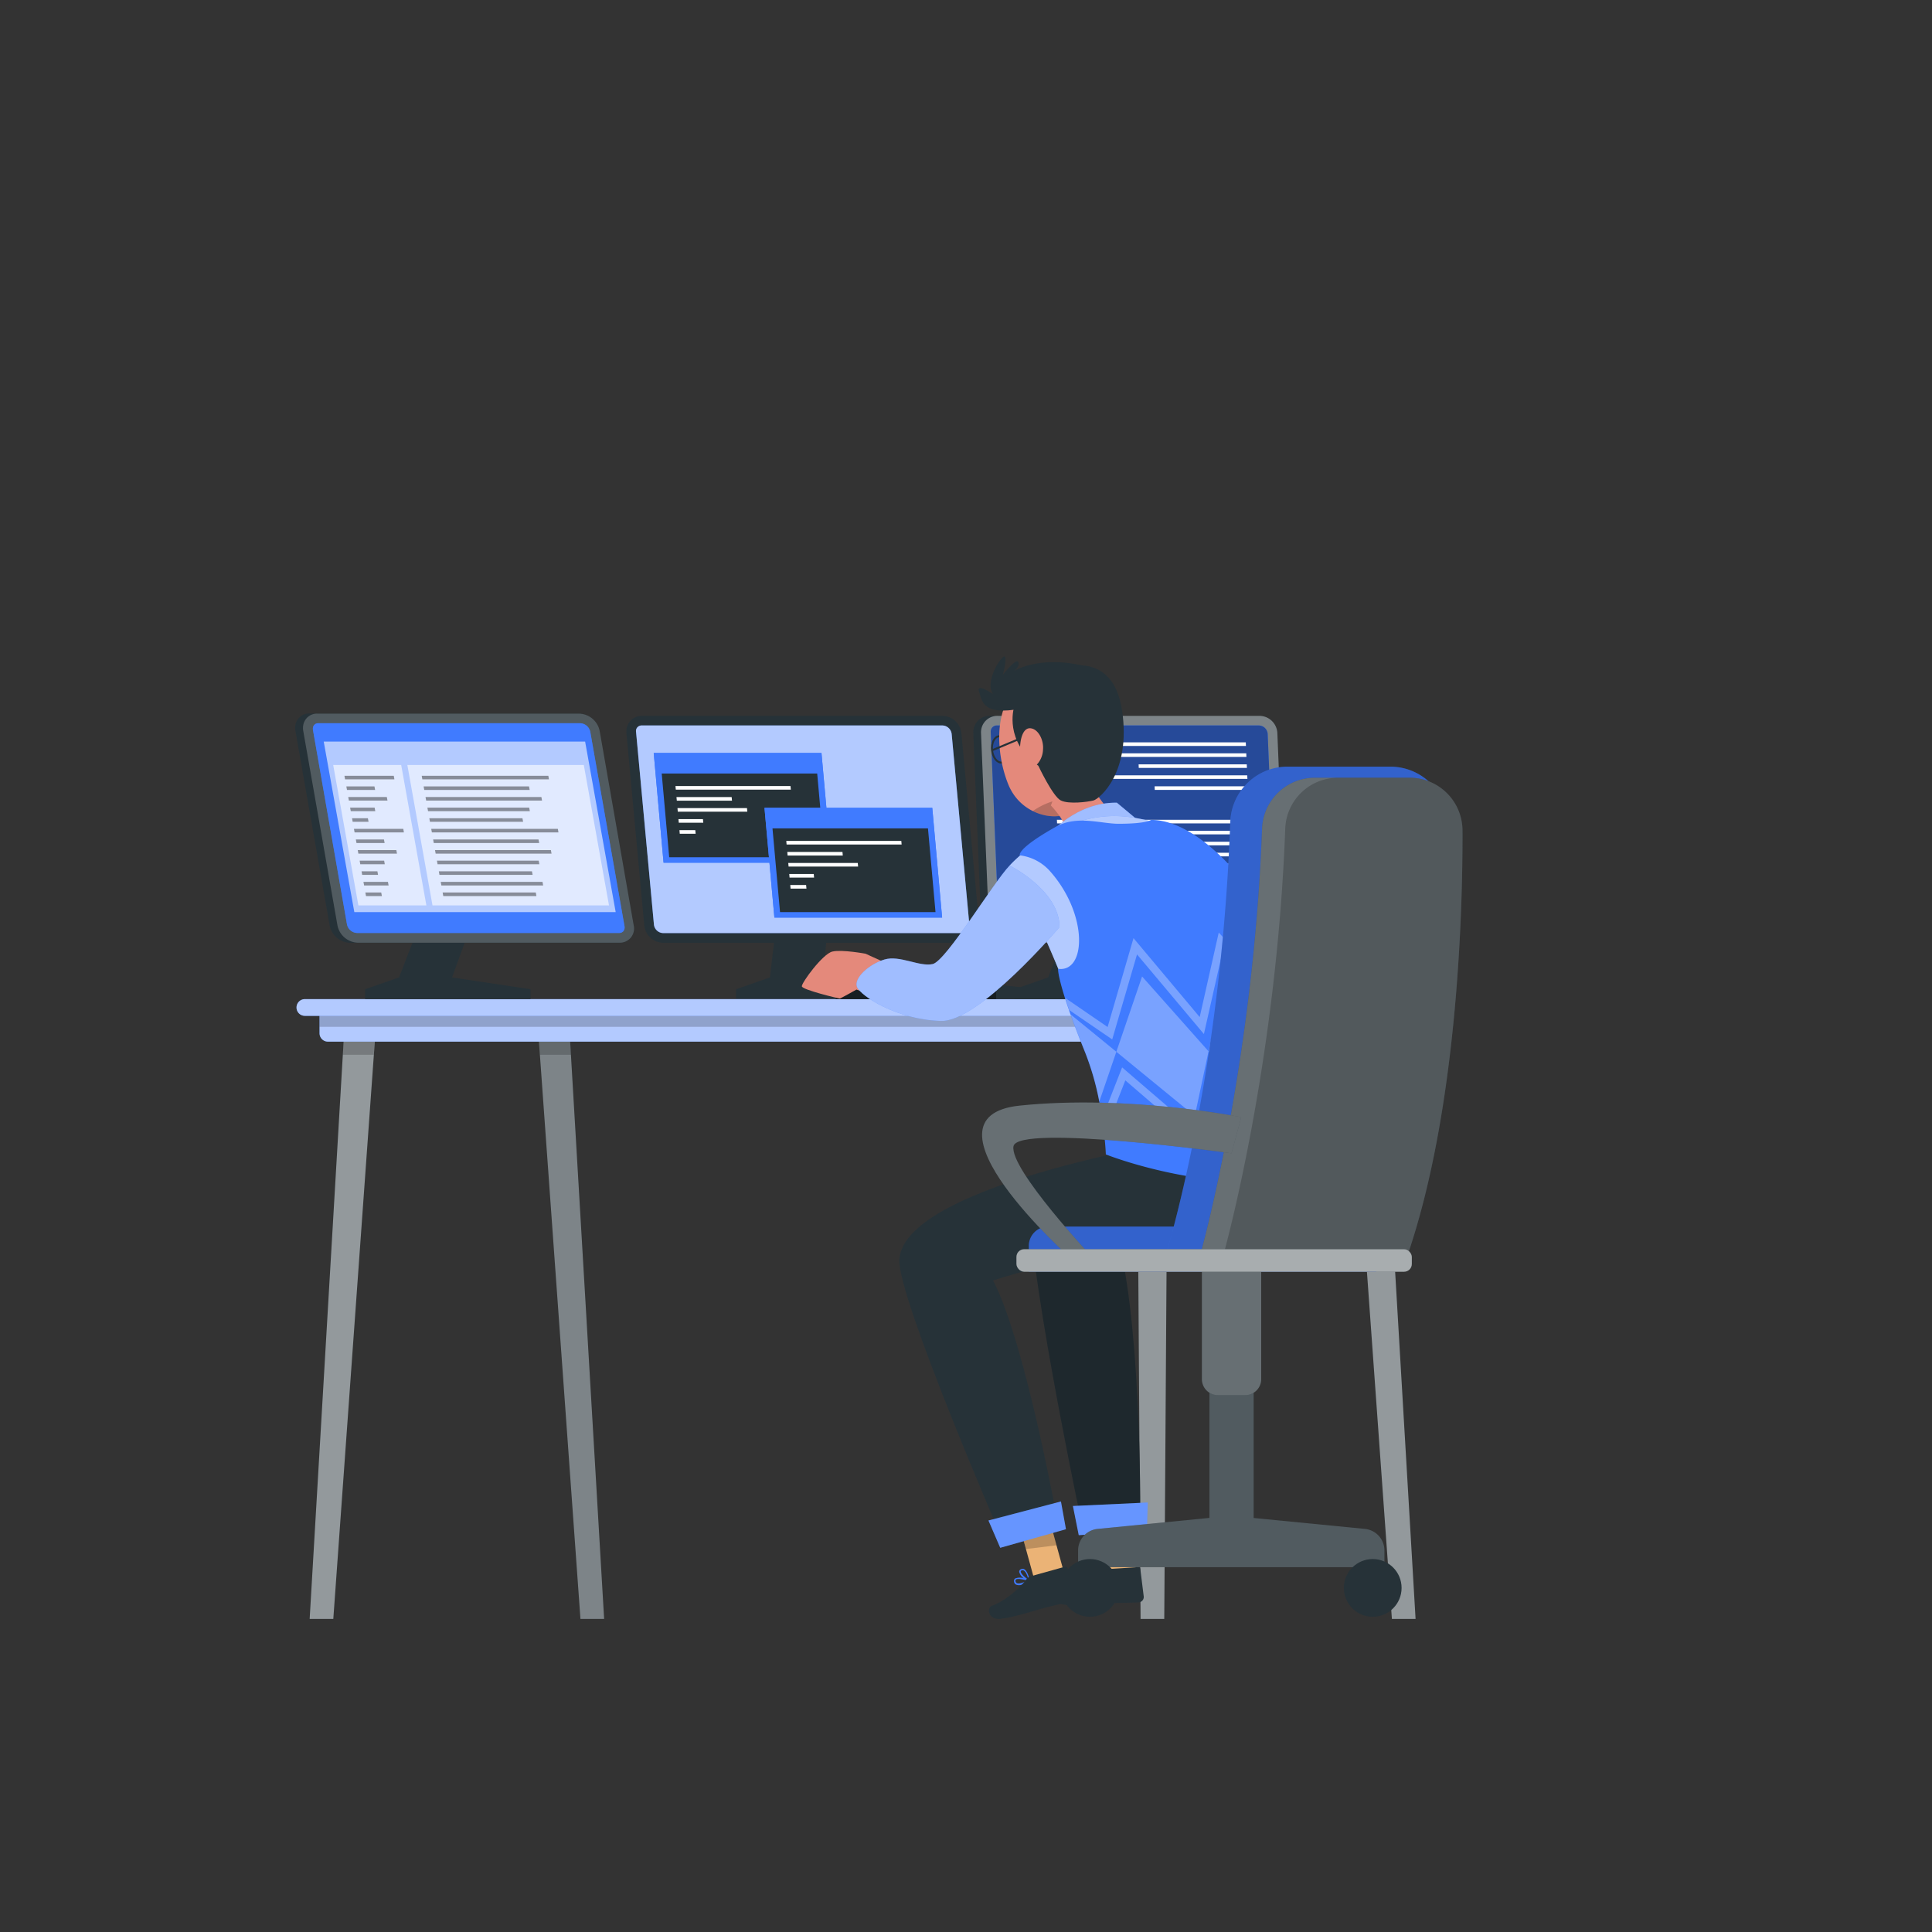 <svg xmlns="http://www.w3.org/2000/svg" viewBox="0 0 500 500"><rect x="0" y="0" width="500" height="500" fill="#333333" stroke="none"/><g id="freepik--Desk--inject-152"><polygon points="203.55 216.17 216.4 216.17 212.98 252.96 233.3 256.01 233.3 258.57 190.5 258.57 190.5 256.01 199.26 252.96 203.55 216.17" style="fill:#263238"></polygon><path d="M253.43,239.52a4,4,0,0,1-4,4.47H171.61a5,5,0,0,1-4.87-4.47l-4.62-49.8a4.31,4.31,0,0,1,.1-1.45,4,4,0,0,1,3.93-3h77.79a5,5,0,0,1,4.87,4.47Z" style="fill:#263238"></path><path d="M171.61,241.48a2.47,2.47,0,0,1-2.37-2.19l-4.62-49.8a1.73,1.73,0,0,1,0-.61,1.46,1.46,0,0,1,1.5-1.13h77.79a2.49,2.49,0,0,1,2.38,2.2l4.62,49.8a1.65,1.65,0,0,1-.38,1.26,1.5,1.5,0,0,1-1.16.47Z" style="fill:#407BFF"></path><path d="M171.61,241.48a2.47,2.47,0,0,1-2.37-2.19l-4.62-49.8a1.73,1.73,0,0,1,0-.61,1.46,1.46,0,0,1,1.5-1.13h77.79a2.49,2.49,0,0,1,2.38,2.2l4.62,49.8a1.65,1.65,0,0,1-.38,1.26,1.5,1.5,0,0,1-1.16.47Z" style="fill:#fff;opacity:0.6;isolation:isolate"></path><polygon points="156.34 418.98 150.22 418.98 139.21 265.74 147.34 265.74 156.34 418.98" style="fill:#263238"></polygon><polygon points="156.35 418.98 150.22 418.98 139.75 273.35 139.21 265.98 147.34 265.98 147.78 273.35 156.35 418.98" style="fill:#fff;opacity:0.4;isolation:isolate"></polygon><polygon points="147.78 272.98 139.75 272.98 139.21 265.98 147.34 265.98 147.78 272.98" style="opacity:0.2;isolation:isolate"></polygon><polygon points="301.3 418.98 295.18 418.98 294.18 265.74 302.3 265.74 301.3 418.98" style="fill:#263238"></polygon><polygon points="302.31 265.98 302.15 290.71 301.31 418.98 295.18 418.98 294.34 290.71 294.18 265.98 302.31 265.98" style="fill:#fff;opacity:0.5;isolation:isolate"></polygon><polygon points="302.31 265.98 302.15 290.98 294.34 290.98 294.18 265.98 302.31 265.98" style="opacity:0.2;isolation:isolate"></polygon><polygon points="366.34 418.98 360.22 418.98 349.21 265.74 357.34 265.74 366.34 418.98" style="fill:#263238"></polygon><polygon points="366.35 418.98 360.22 418.98 349.75 273.35 349.21 265.98 357.34 265.98 357.78 273.35 366.35 418.98" style="fill:#fff;opacity:0.5;isolation:isolate"></polygon><polygon points="357.78 272.98 349.75 272.98 349.21 265.98 357.34 265.98 357.78 272.98" style="opacity:0.2;isolation:isolate"></polygon><polygon points="86.26 418.98 80.14 418.98 89.14 265.74 97.27 265.74 86.26 418.98" style="fill:#263238"></polygon><polygon points="97.27 265.98 96.73 273.35 86.26 418.98 80.14 418.98 88.7 273.35 89.14 265.98 97.27 265.98" style="fill:#fff;opacity:0.5;isolation:isolate"></polygon><polygon points="89.14 265.98 97.27 265.98 96.73 272.98 88.7 272.98 89.14 265.98" style="opacity:0.2;isolation:isolate"></polygon><path d="M82.7,261.9H363.78a0,0,0,0,1,0,0v5.51a2.16,2.16,0,0,1-2.16,2.16H84.86a2.16,2.16,0,0,1-2.16-2.16V261.9A0,0,0,0,1,82.7,261.9Z" style="fill:#407BFF"></path><path d="M82.7,261.9H363.78a0,0,0,0,1,0,0v5.51a2.16,2.16,0,0,1-2.16,2.16H84.86a2.16,2.16,0,0,1-2.16-2.16V261.9A0,0,0,0,1,82.7,261.9Z" style="fill:#fff;opacity:0.6;isolation:isolate"></path><rect x="82.7" y="261.9" width="281.08" height="3.84" style="opacity:0.2;isolation:isolate"></rect><path d="M367.58,262.9H78.9a2.16,2.16,0,0,1-2.16-2.16h0a2.17,2.17,0,0,1,2.16-2.17H367.58a2.17,2.17,0,0,1,2.16,2.17h0A2.16,2.16,0,0,1,367.58,262.9Z" style="fill:#407BFF"></path><path d="M367.58,262.9H78.9a2.16,2.16,0,0,1-2.16-2.16h0a2.17,2.17,0,0,1,2.16-2.17H367.58a2.17,2.17,0,0,1,2.16,2.17h0A2.16,2.16,0,0,1,367.58,262.9Z" style="fill:#fff;opacity:0.6;isolation:isolate"></path><polygon points="216.28 258.57 217.26 254.84 257.81 254.84 276.49 256.71 277.2 258.57 216.28 258.57" style="fill:#263238"></polygon><polygon points="257.81 254.84 257.81 258.57 216.28 258.57 217.26 254.84 257.81 254.84" style="opacity:0.4;isolation:isolate"></polygon><polygon points="117.55 216.17 130.4 216.17 116.98 252.96 137.3 256.01 137.3 258.57 94.5 258.57 94.5 256.01 103.27 252.96 117.55 216.17" style="fill:#263238"></polygon><path d="M155.17,189.16a5.58,5.58,0,0,0-5.25-4.51H80.13a3.58,3.58,0,0,0-3.68,3,4.3,4.3,0,0,0,0,1.47l8.85,50.3A5.56,5.56,0,0,0,90.58,244h69.79a3.66,3.66,0,0,0,3.65-4.51Z" style="fill:#263238"></path><path d="M164,239.46a3.66,3.66,0,0,1-3.65,4.51H92.58a5.56,5.56,0,0,1-5.25-4.51l-8.85-50.3a4.3,4.3,0,0,1,0-1.47,3.58,3.58,0,0,1,3.68-3h67.79a5.58,5.58,0,0,1,5.25,4.51Z" style="fill:#fff;opacity:0.2;isolation:isolate"></path><path d="M92.37,241.45a2.78,2.78,0,0,1-2.57-2.22L81,188.93a1.88,1.88,0,0,1,0-.62,1.33,1.33,0,0,1,1.41-1.13h67.79a2.76,2.76,0,0,1,2.56,2.21l8.86,50.3a1.62,1.62,0,0,1-.28,1.28,1.4,1.4,0,0,1-1.11.48Z" style="fill:#407BFF"></path><path d="M92.37,241.45a2.78,2.78,0,0,1-2.57-2.22L81,188.93a1.88,1.88,0,0,1,0-.62,1.33,1.33,0,0,1,1.41-1.13h67.79a2.76,2.76,0,0,1,2.56,2.21l8.86,50.3a1.62,1.62,0,0,1-.28,1.28,1.4,1.4,0,0,1-1.11.48Z" style="fill:#407BFF;opacity:0.6;isolation:isolate"></path><polygon points="285.55 216.17 298.4 216.17 284.98 252.96 305.3 256.01 305.3 258.57 262.5 258.57 262.5 256.01 271.26 252.96 285.55 216.17" style="fill:#263238"></polygon><path d="M330.58,189.72a4.68,4.68,0,0,0-4.64-4.47H256.15a4.23,4.23,0,0,0-4.08,3,4.37,4.37,0,0,0-.18,1.46l2.05,49.79a4.68,4.68,0,0,0,4.64,4.46h69.79a4.24,4.24,0,0,0,4.26-4.46Z" style="fill:#263238"></path><path d="M332.63,239.51a4.24,4.24,0,0,1-4.26,4.46H260.58a4.68,4.68,0,0,1-4.64-4.46l-2.05-49.79a4.37,4.37,0,0,1,.18-1.46,4.23,4.23,0,0,1,4.08-3h67.79a4.68,4.68,0,0,1,4.64,4.47Z" style="fill:#fff;opacity:0.4;isolation:isolate"></path><path d="M260.71,241.47a2.31,2.31,0,0,1-2.26-2.19l-2.05-49.79a2,2,0,0,1,.06-.62,1.57,1.57,0,0,1,1.56-1.12h67.79a2.34,2.34,0,0,1,2.27,2.2l2.05,49.79a1.69,1.69,0,0,1-.45,1.26,1.63,1.63,0,0,1-1.18.47Z" style="fill:#407BFF"></path><path d="M260.71,241.47a2.31,2.31,0,0,1-2.26-2.19l-2.05-49.79a2,2,0,0,1,.06-.62,1.57,1.57,0,0,1,1.56-1.12h67.79a2.34,2.34,0,0,1,2.27,2.2l2.05,49.79a1.69,1.69,0,0,1-.45,1.26,1.63,1.63,0,0,1-1.18.47Z" style="fill:#407BFF;opacity:0.6;isolation:isolate"></path><path d="M260.71,241.47a2.31,2.31,0,0,1-2.26-2.19l-2.05-49.79a2,2,0,0,1,.06-.62,1.57,1.57,0,0,1,1.56-1.12h67.79a2.34,2.34,0,0,1,2.27,2.2l2.05,49.79a1.69,1.69,0,0,1-.45,1.26,1.63,1.63,0,0,1-1.18.47Z" style="opacity:0.4;isolation:isolate"></path><polygon points="322.45 193.05 272.68 193.05 272.64 192.12 322.41 192.12 322.45 193.05" style="fill:#fff"></polygon><polygon points="322.57 195.89 278.29 195.89 278.25 194.96 322.53 194.96 322.57 195.89" style="fill:#fff"></polygon><polygon points="322.7 198.73 294.71 198.73 294.67 197.81 322.66 197.81 322.7 198.73" style="fill:#fff"></polygon><polygon points="322.83 201.57 286.49 201.57 286.44 200.65 322.78 200.65 322.83 201.57" style="fill:#fff"></polygon><polygon points="322.95 204.42 298.85 204.42 298.81 203.49 322.91 203.49 322.95 204.42" style="fill:#fff"></polygon><polygon points="323.33 213.09 273.57 213.09 273.53 212.16 323.29 212.16 323.33 213.09" style="fill:#fff"></polygon><polygon points="323.46 215.93 279.18 215.93 279.14 215 323.42 215 323.46 215.93" style="fill:#fff"></polygon><polygon points="323.59 218.77 295.6 218.77 295.56 217.84 323.55 217.84 323.59 218.77" style="fill:#fff"></polygon><polygon points="323.71 221.62 287.37 221.62 287.33 220.69 323.67 220.69 323.71 221.62" style="fill:#fff"></polygon><polygon points="323.84 224.46 299.73 224.46 299.69 223.53 323.8 223.53 323.84 224.46" style="fill:#fff"></polygon><polygon points="215.15 223.27 171.73 223.27 169.18 194.87 212.6 194.87 215.15 223.27" style="fill:#407BFF"></polygon><polygon points="215.15 223.27 171.73 223.27 169.18 194.87 212.6 194.87 215.15 223.27" style="fill:#407BFF"></polygon><polygon points="213.43 221.85 173.19 221.85 171.25 200.19 211.49 200.19 213.43 221.85" style="fill:#263238"></polygon><polygon points="204.67 204.36 174.9 204.36 174.81 203.43 204.58 203.43 204.67 204.36" style="fill:#fff"></polygon><polygon points="189.44 207.21 175.16 207.21 175.07 206.28 189.35 206.28 189.44 207.21" style="fill:#fff"></polygon><polygon points="193.4 210.06 175.41 210.06 175.33 209.13 193.32 209.13 193.4 210.06" style="fill:#fff"></polygon><polygon points="182.01 212.92 175.67 212.92 175.58 211.99 181.92 211.99 182.01 212.92" style="fill:#fff"></polygon><polygon points="180.03 215.77 175.92 215.77 175.84 214.84 179.94 214.84 180.03 215.77" style="fill:#fff"></polygon><polygon points="243.82 237.47 200.41 237.47 197.85 209.07 241.27 209.07 243.82 237.47" style="fill:#407BFF"></polygon><polygon points="243.82 237.47 200.41 237.47 197.85 209.07 241.27 209.07 243.82 237.47" style="fill:#407BFF"></polygon><polygon points="242.11 236.05 201.87 236.05 199.92 214.39 240.16 214.39 242.11 236.05" style="fill:#263238"></polygon><polygon points="233.34 218.56 203.57 218.56 203.49 217.63 233.26 217.63 233.34 218.56" style="fill:#fff"></polygon><polygon points="218.11 221.41 203.83 221.41 203.75 220.48 218.03 220.48 218.11 221.41" style="fill:#fff"></polygon><polygon points="222.08 224.27 204.09 224.27 204 223.33 221.99 223.33 222.08 224.27" style="fill:#fff"></polygon><polygon points="210.68 227.12 204.34 227.12 204.26 226.19 210.6 226.19 210.68 227.12" style="fill:#fff"></polygon><polygon points="208.71 229.97 204.6 229.97 204.52 229.04 208.62 229.04 208.71 229.97" style="fill:#fff"></polygon><polygon points="159.34 236.05 91.7 236.05 83.78 191.92 151.43 191.92 159.34 236.05" style="fill:#fff;opacity:0.6;isolation:isolate"></polygon><polygon points="110.35 234.32 92.75 234.32 86.23 197.98 103.83 197.98 110.35 234.32" style="fill:#fff;opacity:0.6;isolation:isolate"></polygon><polygon points="111.93 234.32 157.61 234.32 151.09 197.98 105.42 197.98 111.93 234.32" style="fill:#fff;opacity:0.6;isolation:isolate"></polygon><g style="opacity:0.4;isolation:isolate"><polygon points="102.07 201.69 89.3 201.69 89.14 200.77 101.91 200.77 102.07 201.69"></polygon><polygon points="97.08 204.44 89.8 204.44 89.63 203.52 96.91 203.52 97.08 204.44"></polygon><polygon points="100.28 207.19 90.29 207.19 90.12 206.26 100.11 206.26 100.28 207.19"></polygon><polygon points="97.12 209.93 90.78 209.93 90.61 209.01 96.95 209.01 97.12 209.93"></polygon><polygon points="95.38 212.68 91.27 212.68 91.11 211.76 95.21 211.76 95.38 212.68"></polygon><polygon points="104.53 215.43 91.77 215.43 91.6 214.5 104.37 214.5 104.53 215.43"></polygon><polygon points="99.54 218.17 92.26 218.17 92.09 217.25 99.37 217.25 99.54 218.17"></polygon><polygon points="102.74 220.92 92.75 220.92 92.58 220 102.57 220 102.74 220.92"></polygon><polygon points="99.58 223.66 93.24 223.66 93.08 222.74 99.42 222.74 99.58 223.66"></polygon><polygon points="97.84 226.41 93.73 226.41 93.57 225.49 97.67 225.49 97.84 226.41"></polygon><polygon points="100.57 229.16 94.23 229.16 94.06 228.23 100.4 228.23 100.57 229.16"></polygon><polygon points="98.83 231.9 94.72 231.9 94.55 230.98 98.66 230.98 98.83 231.9"></polygon></g><g style="opacity:0.4;isolation:isolate"><polygon points="142.07 201.69 109.3 201.69 109.14 200.77 141.91 200.77 142.07 201.69"></polygon><polygon points="137.08 204.44 109.8 204.44 109.63 203.52 136.91 203.52 137.08 204.44"></polygon><polygon points="140.28 207.19 110.29 207.19 110.12 206.26 140.11 206.26 140.28 207.19"></polygon><polygon points="137.12 209.93 110.78 209.93 110.61 209.01 136.95 209.01 137.12 209.93"></polygon><polygon points="135.38 212.68 111.27 212.68 111.11 211.76 135.21 211.76 135.38 212.68"></polygon><polygon points="144.53 215.43 111.77 215.43 111.6 214.5 144.37 214.5 144.53 215.43"></polygon><polygon points="139.54 218.17 112.26 218.17 112.09 217.25 139.37 217.25 139.54 218.17"></polygon><polygon points="142.74 220.92 112.75 220.92 112.58 220 142.57 220 142.74 220.92"></polygon><polygon points="139.58 223.66 113.24 223.66 113.08 222.74 139.42 222.74 139.58 223.66"></polygon><polygon points="137.84 226.41 113.73 226.41 113.57 225.49 137.67 225.49 137.84 226.41"></polygon><polygon points="140.57 229.16 114.23 229.16 114.06 228.23 140.4 228.23 140.57 229.16"></polygon><polygon points="138.82 231.9 114.72 231.9 114.55 230.98 138.66 230.98 138.82 231.9"></polygon></g></g><g id="freepik--Character--inject-152"><g id="freepik--group--inject-152"><polygon points="294.06 408.2 286.09 407.11 284.99 388.17 292.94 389.27 294.06 408.2" style="fill:#ebb376"></polygon><polygon points="292.94 389.27 284.99 388.18 285.62 399 293.57 399.7 292.94 389.27" style="opacity:0.2;isolation:isolate"></polygon><path d="M285.49,406.15l9-.57a.57.57,0,0,1,.63.51h0l.88,7.1a1.4,1.4,0,0,1-1.31,1.5c-3.14.15-4.65.06-8.61.28-2.43.14-7.22.66-10.58.33s-2.94-3.63-1.49-3.79c3.43-.39,8-2.91,10.13-4.83A2.24,2.24,0,0,1,285.49,406.15Z" style="fill:#263238"></path><path d="M285.3,407.12h0c0-.14-.13-2.41-1-3.13a1.16,1.16,0,0,0-.9-.21.77.77,0,0,0-.68.6,2.91,2.91,0,0,0,.79,1.84,3.25,3.25,0,0,0-2.22-.41.74.74,0,0,0-.41.56,1,1,0,0,0,.3,1,2.13,2.13,0,0,0,1.52.3,9.31,9.31,0,0,0,2.1-.42.08.08,0,0,0,.07,0,.33.33,0,0,0,0-.06s.19,0,.2-.07l.17,0Zm-2.21-2.66c0-.11.07-.25.33-.3h.09a.51.51,0,0,1,.41.15c.51.42.65,1.69.68,2.45l-.16-.09A3.78,3.78,0,0,1,283.09,404.46Zm-1.64,2.65a.71.71,0,0,1-.18-.66.33.33,0,0,1,.2-.27c.51-.24,1.88.35,2.85.88C282.91,407.43,281.85,407.45,281.45,407.11Z" style="fill:#407BFF"></path><path d="M293.74,296.88l1.94-12.18L340.34,282s4.75,25.34,1.1,32.09c-6.51,12.05-41.61,6-51.89,7.15,6.14,25.11,5.54,74.18,5.54,74.18l-14.67,1.12s-11.28-52.87-13.57-78C265.31,301.62,279.36,302,293.74,296.88Z" style="fill:#263238"></path><path d="M293.74,296.88l1.94-12.18L340.34,282s4.75,25.34,1.1,32.09c-6.51,12.05-41.61,6-51.89,7.15,6.14,25.11,5.54,74.18,5.54,74.18l-14.67,1.12s-11.28-52.87-13.57-78C265.31,301.62,279.36,302,293.74,296.88Z" style="opacity:0.2;isolation:isolate"></path><path d="M261.07,193.7c.2,1.88-.6,3.5-1.79,3.64s-2.33-1.29-2.54-3.16.6-3.51,1.79-3.64S260.86,191.82,261.07,193.7Z" style="fill:none;stroke:#263238;stroke-miterlimit:10;stroke-width:0.5px"></path><path d="M261.1,203.37a12,12,0,0,0,.62,1.24,12.91,12.91,0,0,0,5.58,5.29,12.24,12.24,0,0,0,1.84.75,11.77,11.77,0,0,0,10.05-1.24,12,12,0,0,0,3.36-3.28c3.82-5.44,2.79-10.8,1.77-20A12.66,12.66,0,0,0,265,176.61C256.67,181.76,257.74,195.51,261.1,203.37Z" style="fill:#e4897b"></path><path d="M267.3,209.9a12.24,12.24,0,0,0,1.84.75,11.77,11.77,0,0,0,10.05-1.24,14,14,0,0,0-2.15-2.82A18.23,18.23,0,0,0,267.3,209.9Z" style="opacity:0.2;isolation:isolate"></path><path d="M291.39,212.34c-1.57,5.94-11.76,10.71-11.76,10.71s-6.87,2.18-6.83-.44c3.08-2.79,3.7-5.48,3.06-8a11.73,11.73,0,0,0-2.19-4.15,24.76,24.76,0,0,0-1.7-2l6-16C280.14,199.06,285,210.66,291.39,212.34Z" style="fill:#e4897b"></path><path d="M262.39,183.24s-2.58,8.69,6.33,14.93c0,0,3.75,8,5.84,9s6.8.39,8.4,0,9.81-7.23,7.44-23.26-15.84-11-15.84-11Z" style="fill:#263238"></path><path d="M269.93,194a6,6,0,0,1-2.34,4.56c-1.72,1.1-3.38-1.31-3.58-4.09-.16-2.47.52-6.09,2.58-6S270.16,191.46,269.93,194Z" style="fill:#e4897b"></path><path d="M280.08,172.24s-9.89-2.71-17.61,1.38c0,0,1.52-1,1.06-2.26s-4,3.3-4,3.3,1.19-4.34.46-4.74-5.27,6.4-3,9.7c0,0-4.4-3-3.62-.66s.78,6.39,10.93,4.41S280.08,172.24,280.08,172.24Z" style="fill:#263238"></path><line x1="256.74" y1="194.18" x2="263.99" y2="191.15" style="fill:none;stroke:#263238;stroke-miterlimit:10;stroke-width:0.5px"></line><path d="M271.67,215.88s6.69-8.26,17.37-8.15l6.53,5.45Z" style="fill:#407BFF"></path><path d="M271.67,215.88s6.69-8.26,17.37-8.15l6.53,5.45Z" style="fill:#fff;opacity:0.5;isolation:isolate"></path><path d="M231.27,250.13,224,246.82s-6.06-1.13-8.57-.56-8,8.09-7.91,9,9.6,3.16,9.81,3.16,4.32-2.32,4.32-2.32l6.71,2.32Z" style="fill:#e4897b"></path><polygon points="296.81 396.14 279.18 397.3 277.67 389.75 297.04 388.85 296.81 396.14" style="fill:#407BFF"></polygon><polygon points="296.81 396.14 279.18 397.3 277.67 389.75 297.04 388.85 296.81 396.14" style="fill:#fff;opacity:0.2"></polygon><polygon points="275.68 408.13 267.66 408.72 262.64 390.43 270.65 389.85 275.68 408.13" style="fill:#ebb376"></polygon><path d="M266.58,409l-.14,0h0c0-.12-.41-2.37-1.38-2.9a.9.9,0,0,0-.8,0,.7.7,0,0,0-.49.73,3,3,0,0,0,1.18,1.63,3.21,3.21,0,0,0-2.24.06.7.7,0,0,0-.28.63,1,1,0,0,0,.51.94,2.15,2.15,0,0,0,1.56,0,10,10,0,0,0,2-.84h.07s0-.05,0-.07A.11.11,0,0,0,266.58,409Zm-2.41-2.24c0-.11,0-.25.27-.35l.09,0a.55.55,0,0,1,.43.06c.58.31,1,1.53,1.17,2.26l-.18-.05C265.16,408.19,264.24,407.29,264.17,406.75Zm-1.05,2.94a.71.71,0,0,1-.31-.61.36.36,0,0,1,.13-.31c.46-.34,1.92,0,3,.27C264.61,409.7,263.59,409.94,263.12,409.69Z" style="fill:#407BFF"></path><polygon points="270.65 389.85 262.64 390.44 265.51 400.89 273.43 399.92 270.65 389.85" style="opacity:0.2;isolation:isolate"></polygon><path d="M259.92,399.6,274,395.45s-8.43-47.58-17-64.08c.64-.21,1.49-.48,2.54-.79,1.89-.57,4.4-1.28,7.35-2.1,20.52-5.69,62.11-16.36,62.11-16.36l-19-17.73s-75.68,11.54-77.25,31.48C232.06,335.46,259.92,399.6,259.92,399.6Z" style="fill:#263238"></path><polygon points="275.87 395.76 258.86 400.57 255.81 393.5 274.57 388.58 275.87 395.76" style="fill:#407BFF"></polygon><polygon points="275.87 395.76 258.86 400.57 255.81 393.5 274.57 388.58 275.87 395.76" style="fill:#fff;opacity:0.2"></polygon><path d="M266.88,407.9l8.68-2.42a.57.57,0,0,1,.72.36h0l2.35,6.76a1.43,1.43,0,0,1-1,1.75c-3.05.79-4.54,1-8.37,2.06-2.35.65-6.93,2.15-10.28,2.53s-3.63-2.94-2.25-3.39c3.28-1.1,7.21-4.52,8.91-6.84A2.22,2.22,0,0,1,266.88,407.9Z" style="fill:#263238"></path><path d="M261.29,224s12.65-14.16,29.54-12.7,33.81,14.5,42.22,35,11,51.5,11,51.5-27.34,7.82-55.12.69A295.54,295.54,0,0,0,261.29,224Z" style="fill:#407BFF"></path><path d="M261.29,224s12.65-14.16,29.54-12.7,33.81,14.5,42.22,35,11,51.5,11,51.5-27.34,7.82-55.12.69A295.54,295.54,0,0,0,261.29,224Z" style="fill:#fff;opacity:0.6;isolation:isolate"></path><path d="M261.29,224c-4.26,4.43-16.45,24.74-19.92,25.5s-8.52-2.37-12.48-1.18-8,4.8-7.1,7.1,10.21,8.46,21.74,8.8c9.87.28,30.67-24.29,30.67-24.29C274.2,230.38,261.29,224,261.29,224Z" style="fill:#407BFF"></path><path d="M261.29,224c-4.26,4.43-16.45,24.74-19.92,25.5s-8.52-2.37-12.48-1.18-8,4.8-7.1,7.1,10.21,8.46,21.74,8.8c9.87.28,30.67-24.29,30.67-24.29C274.2,230.38,261.29,224,261.29,224Z" style="fill:#fff;opacity:0.5;isolation:isolate"></path><path d="M343,304.56c-28.68,5.54-56.81-5.8-56.81-5.8s-.07-2.06-.43-5.27h0c-.13-1.22-.31-2.61-.53-4.11s-.46-2.81-.76-4.32a70.84,70.84,0,0,0-3.63-12.63c-1.59-3.95-2.83-7.2-3.78-9.87q-.21-.57-.39-1.11c-.41-1.17-.76-2.22-1.06-3.15-2-6.36-1.77-7.57-1.77-7.57,7.26,1,7.8-13.93-1.91-25.05a12.47,12.47,0,0,0-8-4.32s-1-1.58,9.25-7.35c5.52-3.11,11.7-.82,16.27-.82,7.34,0,8.44-1,8.44-1,12,0,26.48,15.83,35.83,34.66.47.94.93,1.89,1.37,2.85s.9,2,1.33,3a88.05,88.05,0,0,1,6.56,23c.1.81.2,1.59.28,2.35.13,1.08.24,2.11.35,3.1.13,1.22.24,2.38.34,3.47C345.77,303.8,343,304.56,343,304.56Z" style="fill:#407BFF"></path><path d="M277.1,262.55l11.81,9.65-4.4,12.85a70.84,70.84,0,0,0-3.63-12.63C279.29,268.47,278.05,265.22,277.1,262.55Z" style="fill:#fff;opacity:0.3;isolation:isolate"></path><polygon points="295.57 252.71 312.77 272.08 309.21 288.82 288.91 272.2 295.57 252.71" style="fill:#fff;opacity:0.3;isolation:isolate"></polygon><polygon points="317.72 248.83 333.66 267.01 329.06 290.42 312.77 272.08 317.72 248.83" style="fill:#fff;opacity:0.3;isolation:isolate"></polygon><path d="M343.32,278l-9.66-11,2.82-14.37a88.05,88.05,0,0,1,6.56,23C343.14,276.49,343.24,277.27,343.32,278Z" style="fill:#fff;opacity:0.3;isolation:isolate"></path><g style="opacity:0.3;isolation:isolate"><path d="M335.15,249.65l-3,12.57L316.57,245.5l-5,22.11L294.26,247,287.84,269l-11.13-7.6c-.41-1.17-.76-2.22-1.06-3.15l11,7.54,6.7-23,17.13,20.43,4.93-21.87L331,258.13l2.74-11.33C334.25,247.74,334.71,248.69,335.15,249.65Z" style="fill:#fff"></path></g><g style="opacity:0.3;isolation:isolate"><path d="M344,284.6l-7.38-8.6-5,24.56-16.41-18.05-3.58,14.63-20.4-17.54-5.44,13.88c-.13-1.22-.31-2.61-.53-4.11l5.14-13.13,20.06,17.25,3.7-15.1,16.29,17.91,5-24.7,8.19,9.53C343.8,282.35,343.91,283.51,344,284.6Z" style="fill:#fff"></path></g></g><path d="M266.26,317.44h89.92a0,0,0,0,1,0,0v6.69a5,5,0,0,1-5,5H271.26a5,5,0,0,1-5-5v-6.69A0,0,0,0,1,266.26,317.44Z" transform="translate(622.44 646.57) rotate(180)" style="fill:#407BFF"></path><path d="M266.26,317.44h89.92a0,0,0,0,1,0,0v6.69a5,5,0,0,1-5,5H271.26a5,5,0,0,1-5-5v-6.69A0,0,0,0,1,266.26,317.44Z" transform="translate(622.44 646.57) rotate(180)" style="opacity:0.2;isolation:isolate"></path><path d="M353.25,395.68l-28.81-2.83v-40.5H313v40.48l-28.93,2.85a5.6,5.6,0,0,0-5.06,5.58v4.33h79.28v-4.33A5.6,5.6,0,0,0,353.25,395.68Z" style="fill:#263238"></path><path d="M353.25,395.68l-28.81-2.83v-40.5H313v40.48l-28.93,2.85a5.6,5.6,0,0,0-5.06,5.58v4.33h79.28v-4.33A5.6,5.6,0,0,0,353.25,395.68Z" style="fill:#fff;opacity:0.2;isolation:isolate"></path><circle cx="282.08" cy="410.95" r="7.47" style="fill:#263238"></circle><circle cx="355.26" cy="410.95" r="7.47" style="fill:#263238"></circle><path d="M311.05,325h15.35a0,0,0,0,1,0,0v31.93a4.13,4.13,0,0,1-4.13,4.13h-7.09a4.13,4.13,0,0,1-4.13-4.13V325A0,0,0,0,1,311.05,325Z" style="fill:#263238"></path><path d="M311.05,325h15.35a0,0,0,0,1,0,0v31.93a4.13,4.13,0,0,1-4.13,4.13h-7.09a4.13,4.13,0,0,1-4.13-4.13V325A0,0,0,0,1,311.05,325Z" style="fill:#fff;opacity:0.3;isolation:isolate"></path><path d="M301.64,325S316,279.31,318.4,212.65a14.82,14.82,0,0,1,14.82-14.24H359.8a14.83,14.83,0,0,1,14.84,14.75c.1,24.22-1.59,73.72-15.25,114Z" style="fill:#407BFF"></path><path d="M301.64,325S316,279.31,318.4,212.65a14.82,14.82,0,0,1,14.82-14.24H359.8a14.83,14.83,0,0,1,14.84,14.75c.1,24.22-1.59,73.72-15.25,114Z" style="opacity:0.2;isolation:isolate"></path><path d="M310.71,324.42s13.65-48.56,15.91-110a13.66,13.66,0,0,1,13.67-13.14H364.8a13.68,13.68,0,0,1,13.69,13.61c.09,22.33-1.47,72.45-14.07,109.57Z" style="fill:#263238"></path><path d="M364.42,324.42H310.71s13.65-48.56,15.91-110a13.66,13.66,0,0,1,13.67-13.14H364.8a13.68,13.68,0,0,1,13.69,13.61C378.58,237.18,377,287.3,364.42,324.42Z" style="fill:#fff;opacity:0.3;isolation:isolate"></path><path d="M321.23,289.12s-29.14-5.89-57.27-3,13.24,39.61,13.24,39.61H283s-21.92-23.31-20.7-29.11,56.42,1.85,56.42,1.85Z" style="fill:#263238"></path><path d="M321.23,289.12s-29.14-5.89-57.27-3,13.24,39.61,13.24,39.61H283s-21.92-23.31-20.7-29.11,56.42,1.85,56.42,1.85Z" style="fill:#fff;opacity:0.3;isolation:isolate"></path><path d="M364.42,324.42H316.71s13.65-48.56,15.91-110a13.66,13.66,0,0,1,13.67-13.14H364.8a13.68,13.68,0,0,1,13.69,13.61C378.58,237.18,377,287.3,364.42,324.42Z" style="opacity:0.2;isolation:isolate"></path><rect x="263.06" y="323.28" width="102.33" height="5.84" rx="2.01" transform="translate(628.44 652.41) rotate(-180)" style="fill:#263238"></rect><rect x="263.06" y="323.28" width="102.33" height="5.84" rx="2.01" transform="translate(628.44 652.41) rotate(-180)" style="fill:#fff;opacity:0.6;isolation:isolate"></rect></g></svg>